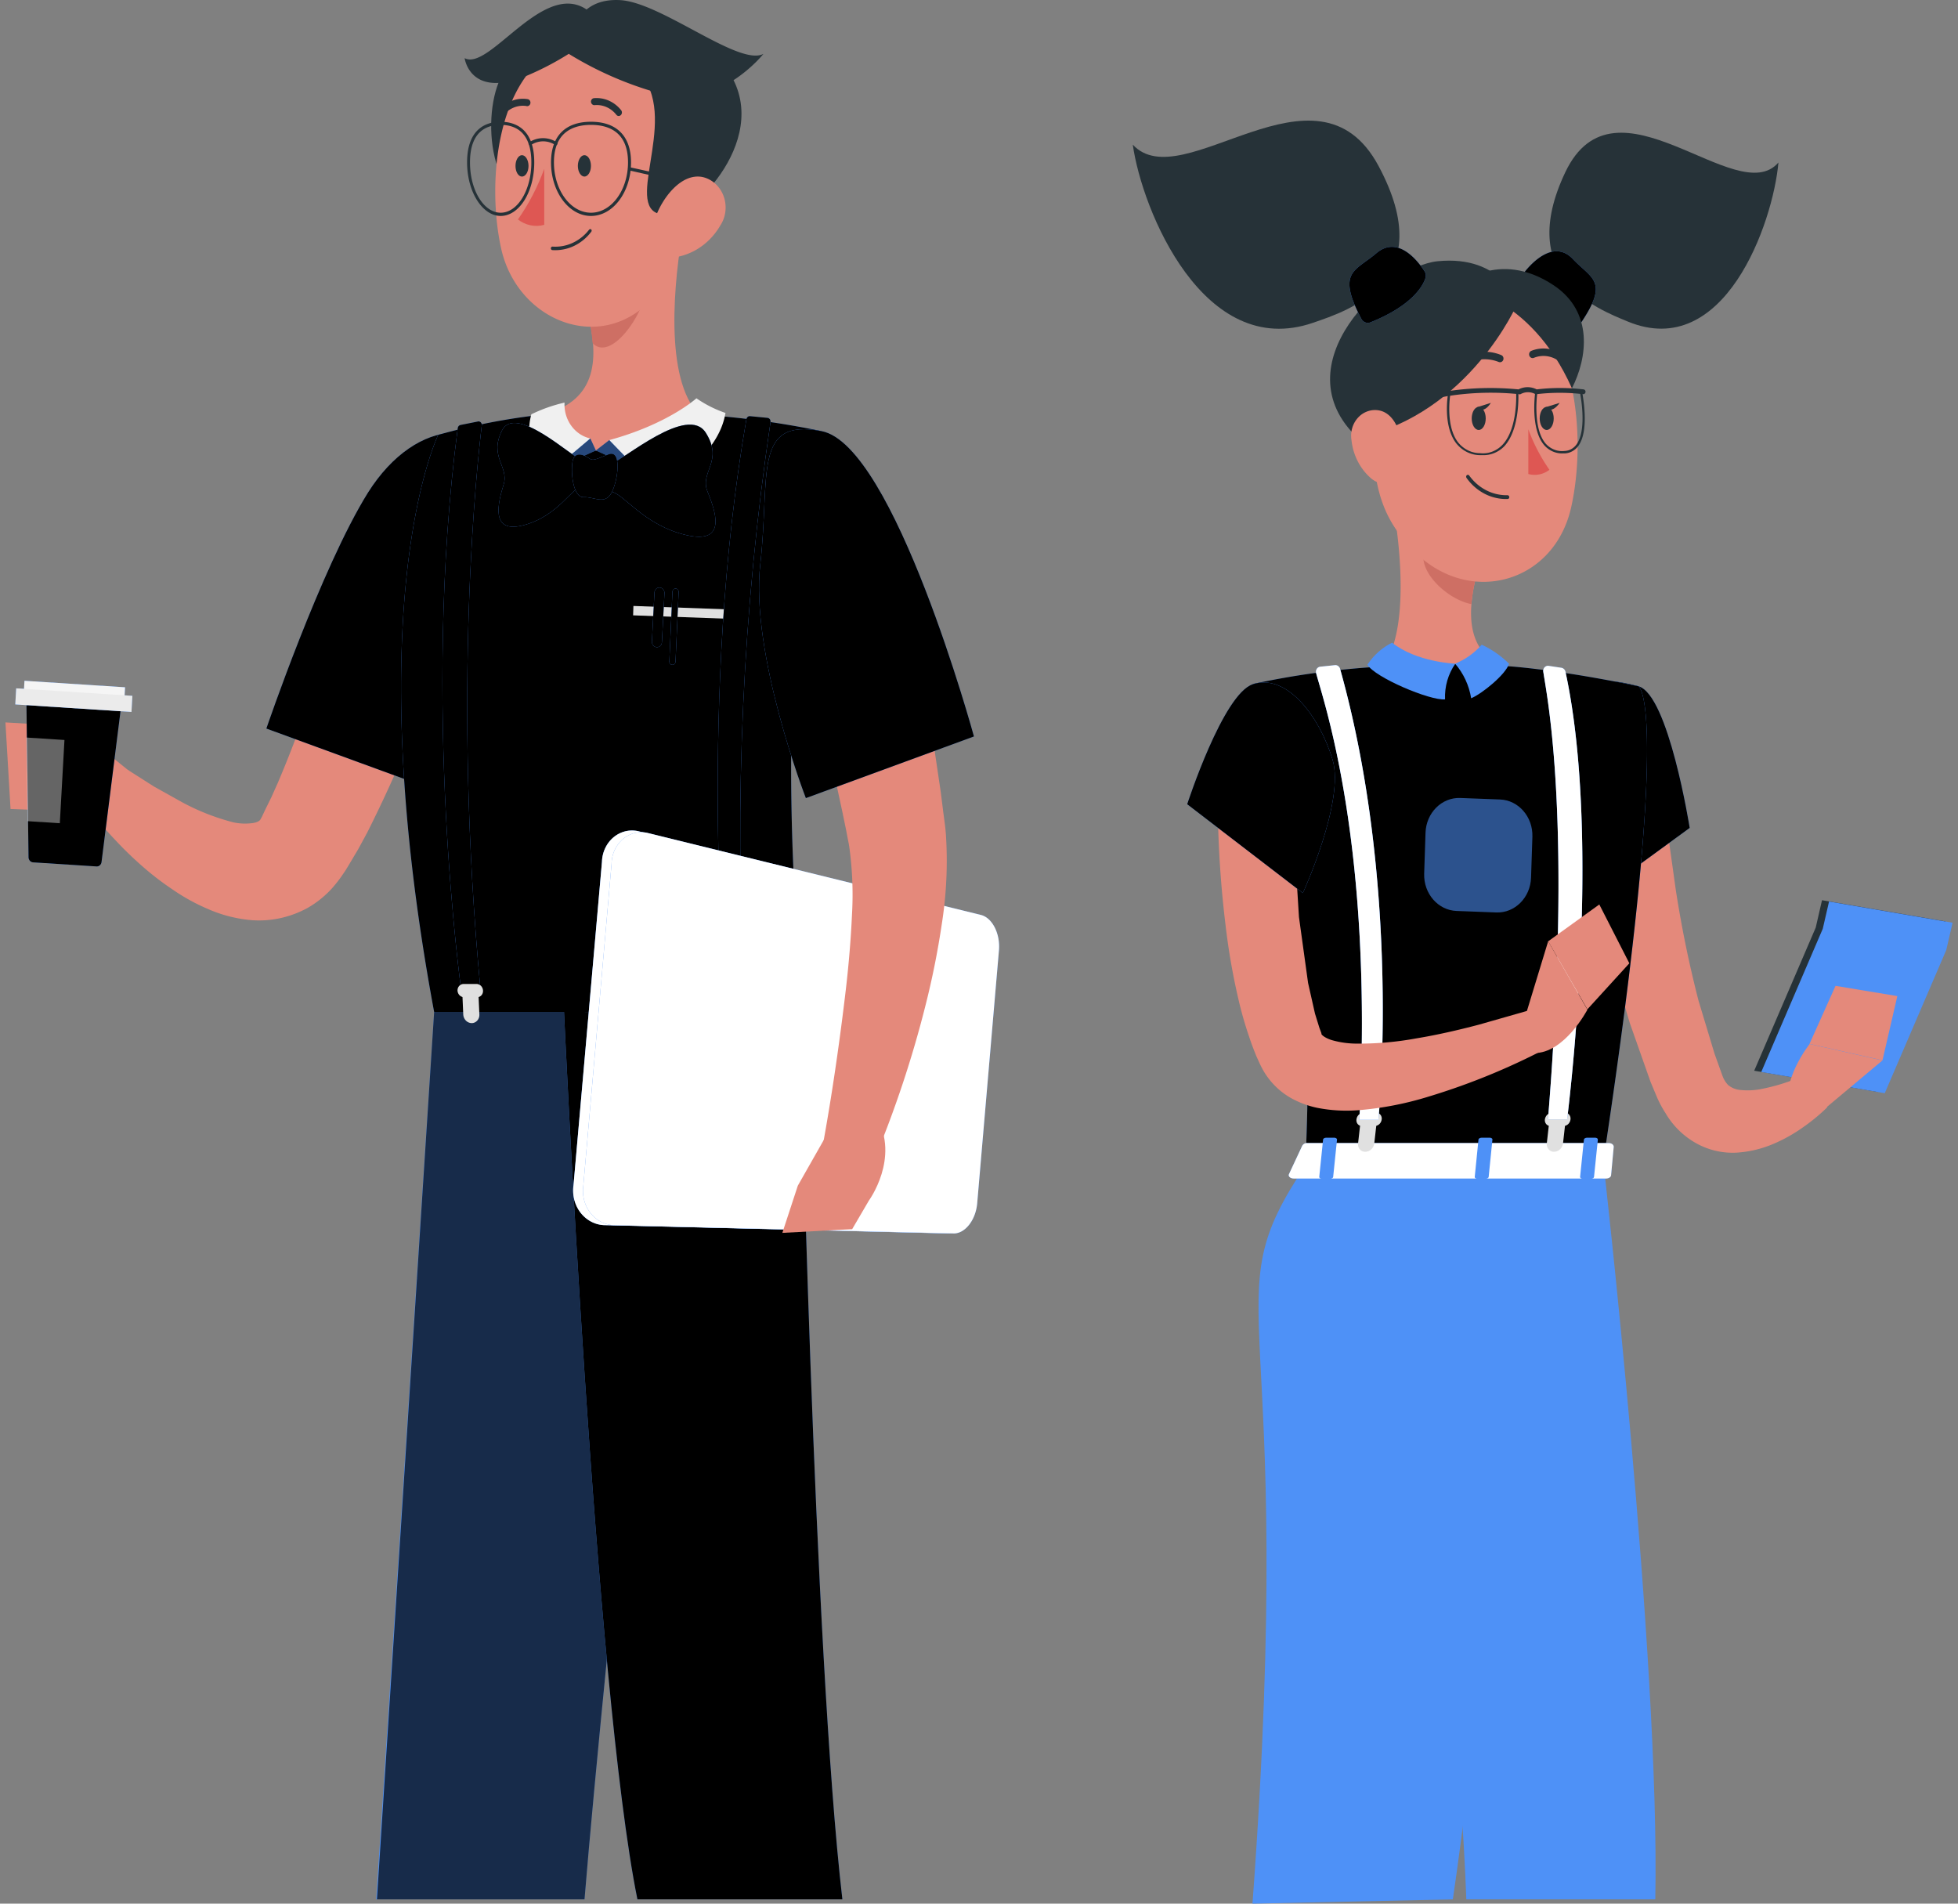 <svg xmlns="http://www.w3.org/2000/svg" xmlns:xlink="http://www.w3.org/1999/xlink" width="180" height="175" fill="none" xmlns:v="https://vecta.io/nano"><rect width="100%" height="100%" fill="#808080" stroke="none"/><style><![CDATA[.B{fill:#4e91f7}.C{fill:#000}.D{opacity:.7}.E{fill:#e4897b}.F{fill:#263238}.G{opacity:.3}.H{fill:#e0e0e0}]]></style><g class="E"><path d="M.5 66.411l.469 7.959 4.619.171 1.205-7.761L.5 66.411zm42.841-14.617a185.07 185.07 0 0 1-4.225 12.477 122.72 122.72 0 0 1-5.355 12.261l-.837 1.545-.937 1.572-.259.422-.377.548a12.52 12.52 0 0 1-.837 1.051 9.17 9.17 0 0 1-2.242 1.797c-1.584.865-3.356 1.253-5.129 1.123a12.59 12.59 0 0 1-4.1-1.06c-1.129-.484-2.21-1.086-3.23-1.797-.963-.644-1.885-1.356-2.761-2.129a33.23 33.23 0 0 1-2.435-2.362 32.87 32.87 0 0 1-2.242-2.605l3.347-3.881 2.426 1.545 2.51 1.401a20.79 20.79 0 0 0 4.794 1.895c.595.129 1.206.15 1.807.063.46-.072.636-.234.695-.35l.125-.225.092-.198.059-.126.125-.27.602-1.222.594-1.329c1.548-3.638 2.97-7.599 4.326-11.57l4.033-11.974 9.43 3.396z"/><path d="M11.871 70.872L6.8 66.776l-1.213 7.761s4.184 3.431 7.179.44l-.895-4.105z"/></g><use xlink:href="#B" class="B"/><use xlink:href="#B" class="C G"/><use xlink:href="#C" class="B"/><use xlink:href="#C" class="C G"/><path d="M39.911 93.024l-5.325 81.58h19.149c1.874-22.852 8.291-81.58 8.291-81.58H39.911z" class="B"/><path d="M39.911 93.024l-5.258 81.58h19.082c1.874-22.852 8.291-81.58 8.291-81.58H39.911z" class="C D"/><use xlink:href="#D" class="B"/><use xlink:href="#D" class="C D"/><path d="M62.843 20.813c-.904 4.94-1.807 13.995 1.414 17.292 0 0-1.448 3.315-9.999 3.315-7.815 0-4.301-3.315-4.301-3.315 5.129-1.32 5.02-5.39 4.108-9.243l8.777-8.048z" class="E"/><path d="M59.237 24.102l-5.196 4.761c.223.882.371 1.784.444 2.695 1.673 1.707 4.652-2.614 4.861-4.815.111-.88.074-1.774-.109-2.641z" fill="#ce6f64"/><path d="M47.113 5.76c-2.795 2.003-2.837 11.489 1.431 12.8s3.866-16.555-1.431-12.8z" class="F"/><path d="M63.421 13.384c-.377 6.683-.285 10.618-3.431 14.058-4.736 5.165-12.425 2.093-13.915-4.581-1.339-6.009-.485-15.935 5.614-18.603a7.98 7.98 0 0 1 4.246-.627c1.442.183 2.816.76 3.992 1.675s2.114 2.137 2.725 3.551.875 2.973.767 4.527z" class="E"/><g class="F"><path d="M65.581 4.95l-6.016 2.892c2.359 4.725-2.945 12.701 2.401 11.83 2.452-.404 10.183-8.614 3.615-14.723z"/><path d="M64.024 17.067l-6.175-1.401c-.035-.009-.065-.031-.085-.063s-.028-.07-.023-.108a.15.15 0 0 1 .019-.053.14.14 0 0 1 .037-.041.13.13 0 0 1 .049-.022c.018-.004.036-.004.053 0 .05 0 4.694 1.033 6.192 1.401a.13.13 0 0 1 .095.042.15.15 0 0 1 .039.102.15.15 0 0 1-.039.102.13.13 0 0 1-.095.042h-.067z"/></g><path d="M66.205 20.75c-.414.707-.953 1.319-1.588 1.802a5.72 5.72 0 0 1-2.11 1.01c-2.033.485-2.937-1.5-2.276-3.494.602-1.796 2.376-4.204 4.368-3.791.433.1.836.314 1.173.623a2.87 2.87 0 0 1 .756 1.147 3.06 3.06 0 0 1 .157 1.395 2.99 2.99 0 0 1-.48 1.308z" class="E"/><path d="M54.327 15.253c0 .539-.276.979-.602.979s-.603-.44-.603-.979.268-.988.603-.988.602.44.602.988zm-5.74 0c0 .539-.268.979-.603.979s-.594-.44-.594-.979.268-.988.594-.988.603.44.603.988z" class="F"/><path d="M50.032 15.521c-.604 1.662-1.418 3.228-2.419 4.653.345.268.74.451 1.158.537s.848.071 1.261-.043v-5.147z" fill="#de5753"/><path d="M50.785 22.995c-.02-.001-.039-.006-.057-.016s-.034-.022-.047-.038-.023-.034-.03-.054-.009-.041-.008-.063.004-.042.012-.061.019-.036.033-.051a.14.14 0 0 1 .049-.033c.018-.007.038-.01.057-.009a3.79 3.79 0 0 0 1.844-.34 4.07 4.07 0 0 0 1.503-1.197c.023-.034.058-.057.096-.066a.15.15 0 0 1 .113.021c.027.03.042.07.042.112s-.015.082-.042.112c-.428.563-.974 1.01-1.594 1.302a4.01 4.01 0 0 1-1.971.378zm6.127-12.333c-.045.005-.09-.001-.133-.018s-.08-.045-.11-.081c-.24-.31-.547-.554-.894-.71a2.2 2.2 0 0 0-1.098-.188c-.078.011-.158-.011-.221-.062s-.107-.125-.122-.208.006-.168.052-.237a.3.3 0 0 1 .191-.131 2.78 2.78 0 0 1 1.378.218 2.97 2.97 0 0 1 1.133.87c.054.06.085.141.085.225s-.03.164-.085.225c-.048.051-.109.086-.176.099z" class="F"/><path d="M68.056 56.06l-9.826-.354-.027.862 9.826.354.027-.862z" class="H"/><g class="F"><path d="M46.032 10.603a.32.32 0 0 1-.117-.072c-.055-.062-.085-.144-.085-.229a.35.35 0 0 1 .085-.229 2.95 2.95 0 0 1 1.176-.816 2.77 2.77 0 0 1 1.394-.145.28.28 0 0 1 .122.038c.038.022.071.052.097.088a.32.32 0 0 1 .054.124.37.37 0 0 1 .002.137.32.32 0 0 1-.051.125.31.31 0 0 1-.094.092c-.037.023-.078.037-.121.042a.27.27 0 0 1-.126-.016c-.371-.05-.748-.005-1.1.131a2.37 2.37 0 0 0-.925.651c-.04.042-.09.072-.144.087a.29.29 0 0 1-.165-.006zm6.256-5.652s-.184-5.21 4.719-4.94c3.807.207 10.944 6.135 13.178 4.94 0 0-4.184 5.3-9.689 3.593a32.22 32.22 0 0 1-8.208-3.593z"/><path d="M52.286 4.95s4.117-2.695 1.389-4.231c-3.966-2.21-8.735 5.821-10.961 4.626 0 0 .485 3.818 5.798 1.581a26.71 26.71 0 0 0 3.774-1.976zm2.043 14.902c-2.025 0-3.673-2.21-3.673-4.922 0-2.407 1.305-3.737 3.673-3.737s3.682 1.329 3.682 3.737c0 2.713-1.648 4.922-3.682 4.922zm0-8.372c-1.548 0-3.405.602-3.405 3.449 0 2.551 1.531 4.626 3.405 4.626s3.405-2.075 3.405-4.626c0-2.847-1.841-3.449-3.405-3.449zm-8.302 8.372c-1.673 0-3.087-2.21-3.087-4.922 0-3.252 1.933-3.737 3.087-3.737s3.087.485 3.087 3.737c0 2.713-1.381 4.922-3.087 4.922zm0-8.372c-1.289 0-2.82.602-2.82 3.449 0 2.551 1.264 4.626 2.82 4.626s2.82-2.075 2.82-4.626c0-2.847-1.531-3.449-2.82-3.449z"/><path d="M48.73 13.34c-.024 0-.047-.006-.068-.019s-.038-.031-.05-.053a.14.14 0 0 1-.02-.054c-.003-.019-.002-.039.003-.058s.013-.036.025-.051.026-.027.043-.035a2.32 2.32 0 0 1 2.511 0c.031.019.054.05.065.087s.008.076-.007.111c-.008.017-.019.033-.033.046s-.03.022-.047.028-.035.008-.053.006a.13.13 0 0 1-.051-.017c-.336-.221-.723-.338-1.117-.338s-.781.117-1.117.338l-.084.009z"/></g><path d="M56.007 40.458s2.159 3.243 2.577 5.587c2.577-1.15 7.455-4.024 8.108-8.084a10.79 10.79 0 0 1-2.669-1.347s-2.602 2.371-8.016 3.845zm-1.741-.151c-1.345 1.38-2.227 3.2-2.51 5.174-2.577-1.15-3.59-4.904-2.912-7.393a13.98 13.98 0 0 1 3.054-1.078c-.039.763.179 1.515.614 2.12s1.057 1.022 1.754 1.176z" fill="#f0f0f0"/><use xlink:href="#E" class="B"/><use xlink:href="#E" class="C D"/><g class="H"><path d="M68.115 91.669h-1.213a.54.54 0 0 1-.397-.176c-.105-.113-.164-.266-.164-.426s.059-.315.164-.429a.55.55 0 0 1 .397-.182h1.213a.56.56 0 0 1 .4.181c.106.114.167.268.169.429s-.063.314-.17.426a.55.55 0 0 1-.4.176z"/><path d="M66.766 93.261v-1.707a.84.84 0 0 1 .057-.305c.038-.097.093-.184.162-.258s.151-.132.242-.171a.69.69 0 0 1 .284-.058.71.71 0 0 1 .521.232.82.82 0 0 1 .216.559v1.707a.83.83 0 0 1-.218.556.72.72 0 0 1-.518.234.72.72 0 0 1-.524-.231.83.83 0 0 1-.221-.559z"/></g><use xlink:href="#F" class="B"/><use xlink:href="#F" class="C D"/><g class="H"><path d="M43.867 91.669h-1.213a.58.58 0 0 1-.407-.176c-.11-.112-.177-.264-.188-.426-.002-.079.01-.157.036-.23a.6.6 0 0 1 .117-.197.55.55 0 0 1 .178-.134.52.52 0 0 1 .213-.049h1.214c.152.002.297.067.406.18a.66.66 0 0 1 .18.431c.005.078-.006.156-.031.23s-.064.141-.114.197a.53.53 0 0 1-.178.131c-.067.03-.14.045-.213.044z"/><path d="M42.588 93.261l-.075-1.707c-.005-.103.011-.206.044-.302s.086-.184.152-.258.147-.133.235-.172a.66.66 0 0 1 .28-.058.75.75 0 0 1 .531.232c.143.147.229.347.239.559l.075 1.707c.005.102-.01.204-.044.3s-.084.183-.15.257-.145.133-.232.173a.66.66 0 0 1-.277.061.76.76 0 0 1-.534-.231.87.87 0 0 1-.244-.559z"/></g><g class="B"><use xlink:href="#G"/><use xlink:href="#H"/></g><g class="C"><use xlink:href="#G" class="D"/><use xlink:href="#H" class="D"/></g><path d="M54.78 41.411l1.23-.952 2.611 2.695-3.841-1.743z" class="B"/><path opacity=".5" d="M54.78 41.411l1.23-.952 2.611 2.695-3.841-1.743z" class="C"/><path d="M54.78 41.411l-.511-1.105-3.373 2.848 3.883-1.743z" class="B"/><path opacity=".5" d="M54.78 41.411l-.511-1.105-3.373 2.848 3.883-1.743z" class="C"/><use xlink:href="#I" class="B"/><use xlink:href="#I" class="C D"/><use xlink:href="#J" class="B"/><use xlink:href="#J" class="C D"/><use xlink:href="#K" class="B"/><use xlink:href="#K" class="C D"/><use xlink:href="#L" class="B"/><use xlink:href="#L" class="C G"/><g class="B"><path d="M12.17 63.966l-10.682-.689-.083 1.48 10.682.689.083-1.48z"/><path d="M11.496 63.181l-9.246-.597-.083 1.48 9.246.597.083-1.48z"/></g><path d="M11.496 63.181l-9.246-.597-.083 1.48 9.246.597.083-1.48z" fill="#f5f5f5"/><g fill="#ebebeb"><path d="M12.17 63.966l-10.682-.689-.083 1.48 10.682.689.083-1.48z"/><path opacity=".43" d="M5.926 68.025l-.427 7.653-2.971-.189-.109-7.689 3.507.225z"/></g><use xlink:href="#M" class="B"/><use xlink:href="#M" fill="#fff" class="G"/><use xlink:href="#N" class="B"/><g fill="#fff"><use xlink:href="#N" class="D"/><path d="M87.804 112.006l-31.302-1.096a1.31 1.31 0 0 1-.553-.142c-.173-.088-.327-.214-.452-.37a1.84 1.84 0 0 1-.319-.628c-.066-.229-.089-.471-.066-.711l2.577-29.328a1.8 1.8 0 0 1 .186-.664 1.67 1.67 0 0 1 .417-.53 1.33 1.33 0 0 1 .516-.243 1.28 1.28 0 0 1 .563 0l30.716 7.186a1.45 1.45 0 0 1 .691.673c.153.302.204.651.146.989l-2.008 23.435a1.49 1.49 0 0 1-.308.938c-.204.262-.49.437-.805.491zM59.046 78.437a1.07 1.07 0 0 0-.678.243 1.47 1.47 0 0 0-.374.473c-.092.184-.147.387-.162.596l-2.586 29.328a1.74 1.74 0 0 0 .343 1.204c.111.137.247.247.4.324a1.16 1.16 0 0 0 .487.125l31.302 1.105c.469 0 .895-.557.954-1.249l2.008-23.435c.055-.3.011-.612-.124-.881a1.25 1.25 0 0 0-.62-.592l-30.708-7.186a.92.92 0 0 0-.243-.054zm15.828 23.777h-.318a3.56 3.56 0 0 1-1.396-.485 3.81 3.81 0 0 1-1.114-1.024c-.905-1.232-1.323-2.797-1.163-4.356.048-.761.239-1.505.563-2.184a5.57 5.57 0 0 1 1.32-1.768 3.48 3.48 0 0 1 1.299-.708 3.33 3.33 0 0 1 1.454-.091 3.72 3.72 0 0 1 1.486.643c.448.323.828.744 1.116 1.235.007.008.013.017.017.027s.006.021.006.032-.002.022-.006.032-.01.019-.017.027-.016.014-.025.018-.019.007-.029.007-.02-.002-.03-.007-.018-.011-.025-.018c-.28-.469-.648-.871-1.08-1.18a3.62 3.62 0 0 0-1.43-.616 3.17 3.17 0 0 0-1.389.091 3.32 3.32 0 0 0-1.238.681 5.4 5.4 0 0 0-1.276 1.708 5.76 5.76 0 0 0-.548 2.109c-.154 1.517.251 3.039 1.13 4.24.604.806 1.478 1.326 2.435 1.446.505.04 1.011-.038 1.485-.228a3.49 3.49 0 0 0 1.259-.876c.016-.017.037-.026.059-.026s.043.009.059.026.021.039.021.062a.1.1 0 0 1-.021.063 3.64 3.64 0 0 1-1.197.841c-.447.193-.924.289-1.406.282z"/><path d="M77.372 101.075c-.022.008-.045.008-.067 0-.727-1.169-1.05-2.574-.912-3.971.102-1.363.661-2.639 1.573-3.593.017-.017.039-.026.061-.025s.044.011.06.029.024.042.023.066-.011.047-.027.064c-.899.926-1.445 2.178-1.531 3.512-.129 1.353.184 2.712.887 3.845.009.007.016.017.021.028s.007.022.007.035-.002.023-.007.034-.012.021-.021.028l-.067-.053z"/></g><g class="E"><path d="M81.679 47.635c1.146 4.734 2.142 9.459 3.029 14.255l1.23 7.231.544 3.674.234 1.868.134.997.058.476.05.575c.18 2.767.05 5.548-.385 8.282-.375 2.525-.878 5.025-1.506 7.492a100.45 100.45 0 0 1-4.677 14.076l-4.686-1.626c.837-4.635 1.514-9.387 2.058-14.004.268-2.308.46-4.608.561-6.845a31.8 31.8 0 0 0-.243-6.189l-.05-.323-.084-.413-.159-.844-.351-1.698-.745-3.449-1.556-7.007-3.079-14.004 9.622-2.524z"/><path d="M80.59 102.708l-4.016.602-3.23 5.686-1.422 4.339 6.418-.341 1.54-2.632s2.853-3.899.711-7.654z"/></g><use xlink:href="#O" class="B"/><use xlink:href="#O" class="C G"/><path d="M149.653 29.562c-2.87-1.186-10.351-4.051-5.757-13.725s15.789 3.53 19.596-.898c-.502 5.614-4.979 18.28-13.839 14.624z" class="F"/><use xlink:href="#P" class="B"/><use xlink:href="#P" class="C G"/><path d="M139.219 61.64a80.79 80.79 0 0 0-12.426 0c2.803-2.865 2.017-11.12 1.23-15.414l5.28 4.842 2.351 2.156a14.71 14.71 0 0 0-.385 2.326c-.209 2.65.511 5.201 3.95 6.09zm13.582 9.818l.527 5.147.728 5.201a104.8 104.8 0 0 0 2.091 10.186l1.473 4.878.728 2.03c.116.317.293.605.519.844.311.253.682.409 1.071.45.61.069 1.226.051 1.832-.054a18.28 18.28 0 0 0 4.259-1.357l1.95 3.009a17 17 0 0 1-2.259 1.86 14.17 14.17 0 0 1-2.578 1.455c-1.004.442-2.064.721-3.146.826-1.343.142-2.698-.118-3.912-.752a7.51 7.51 0 0 1-2.965-2.841c-.324-.498-.604-1.027-.837-1.581l-.552-1.32-1.9-5.39a88.85 88.85 0 0 1-2.585-10.95l-.837-5.533s-.418-3.674-.527-5.659l6.92-.449z" class="E"/><use xlink:href="#Q" class="B"/><use xlink:href="#Q" class="C D"/><path d="M178.853 84.704l-11.355-1.949-.577 2.515-5.656 13.16 11.354 1.949 5.656-13.16.578-2.515z" class="F"/><path d="M179.5 84.824l-11.354-1.949-.578 2.506-5.656 13.168 11.354 1.949 5.657-13.168.577-2.506z" class="B"/><g class="E"><path d="M167.693 101.974l5.363-4.492-6.694-1.509s-2.82 3.521-1.807 6.288l3.138-.287z"/><path d="M174.422 91.57l-5.681-.943-2.393 5.336 6.71 1.509 1.364-5.902z"/></g><use xlink:href="#R" class="B"/><use xlink:href="#R" class="C D"/><g class="B"><path d="M127.975 59.081c-.909.447-1.691 1.145-2.268 2.021.661 1.159 5.757 3.324 7.137 3.189-.05-1.178.285-2.337.946-3.279 0 0-3.548-.126-5.815-1.931z"/><path d="M136.216 59.267c.921.428 1.769 1.016 2.51 1.743-.285.988-2.51 2.785-3.481 3.18-.195-1.192-.71-2.297-1.481-3.18.93-.373 1.769-.969 2.452-1.743zm11.176 47.5s5.224 45.748 4.78 67.837H134.8c-.878-24.568-7.447-67.837-7.447-67.837h20.039z"/><path d="M140.167 107.163s-2.546 39.463-6.605 67.444l-18.421.393c4.184-56.591-3.925-54.713 4.844-67.819l20.182-.018z"/><path opacity=".57" d="M133.902 83.743l3.654.138c1.704.064 3.134-1.366 3.194-3.196l.124-3.761c.06-1.829-1.273-3.365-2.977-3.429l-3.654-.138c-1.704-.065-3.134 1.366-3.194 3.196l-.124 3.761c-.06 1.829 1.273 3.365 2.977 3.429z"/></g><path d="M135.656 53.209a14.71 14.71 0 0 0-.385 2.327c-1.832-.341-4.234-2.291-4.418-4.15-.111-.772-.077-1.56.101-2.317l2.351 1.985 2.351 2.156z" fill="#ce6f64"/><path d="M125.859 36.46c.41 7.186.443 10.204 3.815 13.887 5.071 5.533 13.179 3.422 14.768-3.728 1.44-6.44.528-17.067-6.007-19.932-1.438-.637-3.005-.869-4.55-.674s-3.018.813-4.279 1.792-2.266 2.289-2.922 3.804a10.42 10.42 0 0 0-.825 4.85z" class="E"/><g class="F"><path d="M124.812 39.534c-.03.009-.062.009-.092 0s-.048-.029-.067-.05-.034-.047-.043-.075-.014-.057-.012-.087.009-.058.022-.085c.836-1.85 7.589-3.117 8.367-3.261 2.189-.335 4.408-.395 6.61-.18.261-.133.547-.203.837-.203s.575.069.836.203c1.43-.17 2.872-.17 4.301 0 .028.002.055.01.08.025a.2.2 0 0 1 .064.057c.018.024.03.051.037.08s.008.06.003.089c-.008.058-.037.11-.081.146s-.099.051-.153.043c-1.415-.167-2.844-.167-4.259 0-.036.009-.073.009-.109 0a1.4 1.4 0 0 0-1.372 0c-.023.01-.047.015-.071.015s-.049-.005-.071-.015a25.38 25.38 0 0 0-6.569.18c-2.016.368-7.413 1.617-8.04 3.009-.021.041-.053.073-.093.093s-.083.025-.125.015z"/><path d="M136.259 41.841h-.201a2.73 2.73 0 0 1-1.232-.303c-.385-.197-.724-.483-.994-.837-1.205-1.644-.728-4.419-.711-4.491.002-.015.007-.03.014-.043s.018-.024.03-.033.025-.014.039-.017a.09.09 0 0 1 .043.002c.014.004.026.007.037.015a.1.1 0 0 1 .029.029.11.11 0 0 1 .017.039c.002.014.003.029 0 .043 0 0-.477 2.803.67 4.365a2.7 2.7 0 0 0 .927.777 2.52 2.52 0 0 0 1.148.274 2.4 2.4 0 0 0 1.122-.148 2.55 2.55 0 0 0 .953-.652c1.414-1.536 1.23-4.77 1.23-4.806a.12.12 0 0 1 .004-.042c.004-.014.011-.026.019-.037s.019-.02.031-.026.025-.01.038-.011c.027 0 .054.011.074.031a.12.12 0 0 1 .035.077c0 .135.184 3.369-1.289 4.976a2.76 2.76 0 0 1-.939.631 2.6 2.6 0 0 1-1.094.187zm7.419-.161c-.321.013-.642-.049-.939-.18a2.25 2.25 0 0 1-.785-.583c-1.272-1.5-.837-4.626-.837-4.761.001-.015.005-.029.011-.042s.016-.024.028-.033.024-.015.037-.017.028-.002.041.002.026.007.038.015a.11.11 0 0 1 .029.029c.008.012.013.025.016.039s.003.029.001.043c0 0-.435 3.153.762 4.572a2.08 2.08 0 0 0 .802.569 1.96 1.96 0 0 0 .955.123 1.37 1.37 0 0 0 .624-.178 1.48 1.48 0 0 0 .489-.451c.996-1.419.293-4.77.285-4.806-.003-.029.003-.059.019-.084s.038-.043.064-.051a.09.09 0 0 1 .043-.002c.014.003.027.008.039.017a.11.11 0 0 1 .03.033c.007.013.012.028.014.043 0 .144.728 3.485-.326 4.985-.149.214-.341.389-.561.513a1.59 1.59 0 0 1-.711.205h-.168z"/><path d="M124.813 40.256c10.317-2.246 14.676-12.351 14.676-12.351s-1.313-4.491-7.338-3.889c-4.794.494-14.475 9.504-7.338 16.241zm-4.108-10.583c3.263-1.123 11.714-3.809 6.025-14.417s-18.04 2.982-22.592-1.958c.845 6.036 6.527 19.834 16.567 16.375z"/><path d="M144.507 35.695c-3.883-8.713-10.543-9.369-10.543-9.369s3.74-3.512 8.869-.099c3.673 2.452 3.104 6.674 1.674 9.468z"/></g><path d="M124.242 40.442c.139 1.382.783 2.648 1.791 3.521 1.339 1.141 2.669 0 2.853-1.707.168-1.563-.335-4.033-1.949-4.491a2.05 2.05 0 0 0-1.077.003 2.15 2.15 0 0 0-.945.553 2.38 2.38 0 0 0-.587.969c-.117.37-.147.766-.086 1.152z" class="E"/><g class="F"><use xlink:href="#S"/><use xlink:href="#S" x="6.25"/><path d="M142.074 37.44l1.306-.404s-.712 1.096-1.306.404z"/></g><path d="M140.5 39.461a16.17 16.17 0 0 0 1.942 3.728c-.278.212-.596.357-.931.423a2.19 2.19 0 0 1-1.011-.037v-4.114z" fill="#de5753"/><path d="M138.591 45.874c-.73.022-1.455-.144-2.113-.485a4.66 4.66 0 0 1-1.67-1.473c-.022-.04-.029-.087-.02-.132s.035-.085.071-.11.078-.031.119-.021a.16.16 0 0 1 .098.075c.416.572.949 1.033 1.56 1.345a4.09 4.09 0 0 0 1.955.452.16.16 0 0 1 .11.052c.03.032.047.074.049.118.001.023-.002.046-.009.068a.18.18 0 0 1-.034.059.16.16 0 0 1-.053.039c-.02.009-.041.014-.063.014zm-4.156-12.276c-.068-.001-.135-.026-.189-.07s-.094-.107-.113-.178a.36.36 0 0 1 .009-.215.34.34 0 0 1 .126-.167c.562-.352 1.191-.563 1.84-.619a4.08 4.08 0 0 1 1.909.296.32.32 0 0 1 .105.074.36.36 0 0 1 .071.111.37.37 0 0 1 .024.132.37.37 0 0 1-.024.132.34.34 0 0 1-.176.18c-.078.034-.165.033-.243 0a3.54 3.54 0 0 0-1.614-.236c-.547.048-1.079.224-1.558.515a.29.29 0 0 1-.167.045zm9.053-.35c-.062 0-.123-.018-.175-.054-.331-.243-.711-.397-1.108-.451a2.35 2.35 0 0 0-1.177.145.31.31 0 0 1-.123.031c-.043.002-.084-.006-.124-.022s-.076-.04-.107-.071a.37.37 0 0 1-.073-.109c-.018-.041-.027-.086-.029-.131s.005-.091.02-.133a.35.35 0 0 1 .066-.115.32.32 0 0 1 .102-.079 2.97 2.97 0 0 1 1.489-.2c.504.062.986.254 1.407.559.07.048.12.124.139.212a.36.36 0 0 1-.039.256c-.028.05-.067.091-.114.119a.3.3 0 0 1-.154.043zm-7.707 4.192l1.272-.404s-.636 1.096-1.272.404z" class="F"/><use xlink:href="#T" class="B"/><use xlink:href="#T" opacity=".6" fill="#fff"/><path d="M122.276 108.368h-.745c-.151 0-.26-.081-.251-.18l.351-3.422c0-.099.134-.18.285-.18h.745c.142 0 .259.081.251.18l-.352 3.422c-.008.099-.142.18-.284.18zm23.98 0h-.745c-.143 0-.26-.081-.251-.18l.351-3.422c0-.099.142-.18.285-.18h.745c.15 0 .259.081.251.18l-.352 3.422c-.008.099-.134.18-.284.18zm-9.694 0h-.737c-.15 0-.259-.081-.251-.18l.343-3.422c0-.099.143-.18.293-.18h.745c.142 0 .26.081.243.18l-.343 3.422c-.009.099-.143.18-.293.18z" class="B"/><g class="H"><path d="M125.17 103.51h1.213c.156-.003.305-.065.422-.175s.193-.262.214-.428a.56.56 0 0 0-.013-.227c-.02-.074-.055-.143-.102-.201s-.105-.105-.17-.136-.137-.047-.208-.047h-1.189c-.156.003-.307.067-.424.179s-.192.266-.212.432a.55.55 0 0 0 .012.221c.018.071.051.138.095.195a.5.5 0 0 0 .162.135.47.47 0 0 0 .2.052z"/><path d="M126.341 105.088l.192-1.707c.015-.099.009-.202-.017-.299a.72.72 0 0 0-.135-.262.65.65 0 0 0-.226-.175c-.087-.04-.181-.058-.275-.054-.205-.002-.404.078-.559.224a.92.92 0 0 0-.278.566l-.192 1.707c-.015.1-.009.202.017.299a.68.68 0 0 0 .135.262.63.63 0 0 0 .226.175.61.61 0 0 0 .275.055c.205.001.404-.079.559-.224a.92.92 0 0 0 .278-.567zm16.184-1.578h1.222a.62.62 0 0 0 .418-.176c.115-.111.19-.262.21-.427a.56.56 0 0 0-.014-.227c-.02-.074-.054-.143-.101-.201a.49.49 0 0 0-.171-.136.47.47 0 0 0-.208-.047h-1.222c-.155.007-.304.071-.42.183s-.193.263-.216.428c-.01.077-.004.154.017.228s.057.141.104.198.107.103.173.133a.46.46 0 0 0 .208.044z"/><path d="M143.691 105.088l.192-1.707c.015-.099.009-.202-.017-.299a.69.69 0 0 0-.135-.262.65.65 0 0 0-.226-.175c-.087-.04-.181-.058-.275-.054-.205-.002-.404.078-.559.224s-.253.347-.278.566l-.192 1.707a.76.76 0 0 0 .02.297c.027.097.073.186.136.261s.138.135.224.175.179.06.273.058c.205.001.404-.079.559-.224s.253-.348.278-.567z"/></g><use xlink:href="#U" class="B"/><use xlink:href="#U" opacity=".6" fill="#fff"/><use xlink:href="#V" class="B"/><use xlink:href="#V" opacity=".6" fill="#fff"/><g class="E"><path d="M118.854 71.73l.168 6.288.393 6.288.837 6.054.636 2.82.401 1.294.193.521c-.004.008-.006.018-.006.027s.002.018.006.027c0 .081.318.368.945.566a8.41 8.41 0 0 0 2.284.323c1.848.014 3.693-.148 5.514-.485 1.9-.314 3.824-.755 5.732-1.258l5.731-1.635 1.289 3.386c-3.733 2.023-7.639 3.653-11.664 4.868-2.118.657-4.294 1.075-6.493 1.249a13.89 13.89 0 0 1-3.74-.225c-.738-.154-1.455-.408-2.134-.754a6.76 6.76 0 0 1-2.158-1.734 6.72 6.72 0 0 1-.837-1.285c-.134-.26-.167-.35-.243-.512l-.201-.44c-.242-.593-.468-1.177-.669-1.797-.389-1.129-.718-2.281-.987-3.449a60.88 60.88 0 0 1-1.18-6.773 97.66 97.66 0 0 1-.711-13.474l6.894.108z"/><path d="M140.208 93.472l2.116-6.944 3.607 6.288s-2.117 4.051-4.92 3.988l-.803-3.333z"/><path d="M147.025 83.147l2.761 5.407-3.857 4.231-3.606-6.252 4.702-3.386z"/></g><use xlink:href="#W" class="B"/><use xlink:href="#W" class="C D"/><use xlink:href="#X" class="B"/><use xlink:href="#X" class="C G"/><defs ><path id="B" d="M47.747 44.599c2.125 6.036-9.129 27.541-9.129 27.541l-14.132-5.165s5.02-14.749 9.338-21.684c4.493-7.123 11.597-7.357 13.923-.692z"/><path id="C" d="M40.287 39.975s-7.43 15.082-.377 53.052h33.645c.234-5.542-3.012-27.271 1.966-53.393-3.719-.773-7.481-1.283-11.262-1.527-4.763-.297-9.537-.297-14.3 0a59.26 59.26 0 0 0-9.672 1.868z"/><path id="D" d="M51.851 93.024s2.831 62.25 6.747 81.58H77.44c-2.652-22.753-3.884-81.553-3.884-81.553l-21.704-.027z"/><path id="E" d="M70.533 38.41l-1.59-.153c-.076-.006-.151.018-.211.068s-.101.121-.115.201c-4.426 25.484-1.941 52.54-1.941 52.54h1.766c-.963-17.468-.161-34.997 2.393-52.279.006-.047.003-.094-.01-.139s-.034-.087-.062-.122-.064-.064-.103-.084-.083-.031-.126-.032z"/><path id="F" d="M43.903 38.754l-1.573.314c-.065.013-.124.048-.169.099s-.074.118-.081.188c-3.348 25.493.326 51.713.326 51.713h1.774c-2.62-27.747-.293-48.659.109-51.947.01-.055.006-.111-.011-.164s-.046-.1-.085-.137-.086-.063-.136-.075-.103-.009-.153.007z"/><path id="G" d="M60.366 59.494c-.121-.009-.235-.069-.316-.166s-.124-.224-.119-.355l.234-4.491c.002-.065.017-.13.042-.189s.062-.112.108-.156.098-.077.156-.098.119-.029.179-.025.12.02.174.048.104.067.144.116.072.105.092.166a.53.53 0 0 1 .025.191l-.234 4.491c-.002.065-.017.13-.042.189s-.062.112-.108.156-.098.077-.156.098-.119.029-.179.025z"/><path id="H" d="M61.8 61.113c-.037 0-.074-.008-.109-.024a.27.27 0 0 1-.09-.069c-.025-.03-.044-.065-.056-.103s-.016-.078-.013-.118l.285-6.396c.004-.082.038-.159.094-.214s.131-.085.207-.083a.27.27 0 0 1 .108.03c.034.017.064.042.089.072a.31.31 0 0 1 .056.103c.012.038.017.078.015.118l-.285 6.396c-.002.04-.012.079-.028.116s-.039.069-.067.095a.28.28 0 0 1-.096.06c-.035.013-.073.019-.11.016z"/><path id="I" d="M55.949 42.793c1.456-.584 7.279-5.632 8.936-3.009s-.577 3.593.151 5.39 1.824 4.833-1.832 4.042c-4.083-.898-5.924-3.961-7.104-4.033l-.151-2.389z"/><path id="J" d="M53.63 42.426c-1.222-.557-6.259-5.282-7.48-2.856s.661 3.315.151 4.967-1.247 4.491 1.715 3.773c3.297-.791 4.652-3.638 5.614-3.701v-2.183z"/><path id="K" d="M56.208 45.319c.603-1.087 1.004-4.078-.285-3.548s-1.431.602-1.799.341-1.331-.737-1.498.359.084 3.279 1.038 3.234 1.933.728 2.544-.386z"/><path id="L" d="M11.174 64.632L9.333 79.256c-.016.114-.072.218-.155.291s-.189.11-.297.104l-5.857-.377c-.107-.011-.207-.063-.281-.148s-.117-.195-.12-.311l-.042-3.297-.109-7.689-.05-3.737 8.752.539z"/><path id="M" d="M87.101 113.387l-31.62-.764a2.8 2.8 0 0 1-1.178-.343c-.366-.2-.689-.481-.949-.823a3.27 3.27 0 0 1-.559-1.164 3.41 3.41 0 0 1-.075-1.308l2.619-29.76a3.14 3.14 0 0 1 .296-1.251c.183-.389.443-.73.763-.998s.69-.458 1.086-.555.806-.1 1.203-.007l30.959 7.617c1.054.261 1.807 1.725 1.674 3.252l-2.008 23.355c-.151 1.509-1.13 2.749-2.209 2.749z"/><path id="N" d="M87.685 113.389l-31.335-.764c-.405-.026-.8-.143-1.161-.341s-.68-.476-.936-.814-.445-.728-.553-1.148a3.38 3.38 0 0 1-.078-1.29l2.602-29.642c.007-.429.102-.852.278-1.237s.428-.725.739-.995.674-.463 1.062-.566.793-.114 1.185-.031l30.674 7.545c1.054.251 1.799 1.716 1.673 3.243l-2 23.256c-.134 1.563-1.113 2.785-2.15 2.785z"/><path id="O" d="M75.522 39.631c6.694 1.275 14.015 28.071 14.015 28.071L74.083 73.37s-5.154-13.303-4.184-21.558c.92-8.156-.728-13.393 5.623-12.18z"/><path id="P" d="M144.516 29.907c-3.397-1.841-4.183-3.593-4.409-4.384a.73.73 0 0 1-.005-.338.7.7 0 0 1 .147-.299c.636-.773 2.636-2.884 4.351-1.069s3.347 2.003.736 5.866c-.089.136-.221.233-.371.274s-.309.024-.449-.05z"/><path id="Q" d="M150.616 63.084c2.778.755 4.719 13.025 4.719 13.025l-7.656 5.587s-7.338-12.378-5.204-15.648c2.226-3.404 4.083-4.051 8.141-2.964z"/><path id="R" d="M150.616 63.086s3.205 1.213-3.221 43.664h-27.369c.46-11.965.468-19.33-4.853-43.871 3.833-.831 7.717-1.362 11.622-1.59a80.73 80.73 0 0 1 12.425 0c5.364.485 11.396 1.797 11.396 1.797z"/><path id="S" d="M135.94 39.526c.356 0 .644-.475.644-1.06s-.288-1.06-.644-1.06-.645.475-.645 1.06.289 1.06.645 1.06z"/><path id="T" d="M119.725 105.304l-1.23 2.632c-.1.198.126.404.444.404h28.699c.243 0 .452-.125.469-.296l.243-2.623c0-.189-.193-.341-.469-.341h-27.712c-.086-.009-.172.008-.25.047s-.145.101-.194.177z"/><path id="U" d="M121.366 61.289l1.364-.144c.104-.008.207.022.292.086a.48.48 0 0 1 .176.265c5.682 20.265 3.515 41.446 3.515 41.446h-1.749c1.322-25.206-3.255-38.365-3.975-41.069a.5.5 0 0 1 .063-.385c.036-.056.083-.102.137-.136a.41.41 0 0 1 .177-.062z"/><path id="V" d="M142.359 61.21l1.197.18c.092.019.177.068.243.14s.11.164.125.264c3.398 15.738.142 41.104.142 41.104h-1.757c2.226-27.532-.05-38.625-.435-41.158a.49.49 0 0 1 .017-.212c.021-.068.056-.131.103-.182s.104-.09.168-.114.13-.031.197-.022z"/><path id="W" d="M115.171 62.9c-2.744.898-6.032 11.031-6.032 11.031l10.634 8.165s3.883-8.462 2.728-12.27c-1.196-3.961-4.2-7.95-7.33-6.926z"/><path id="X" d="M126.009 29.624c3.723-1.5 4.769-3.261 5.02-4.024a.77.77 0 0 0 .04-.353c-.015-.119-.057-.233-.123-.33-.578-.898-2.435-3.324-4.41-1.644s-3.665 1.68-1.397 6.018a.7.7 0 0 0 .375.347c.161.061.338.056.495-.015z"/></defs></svg>